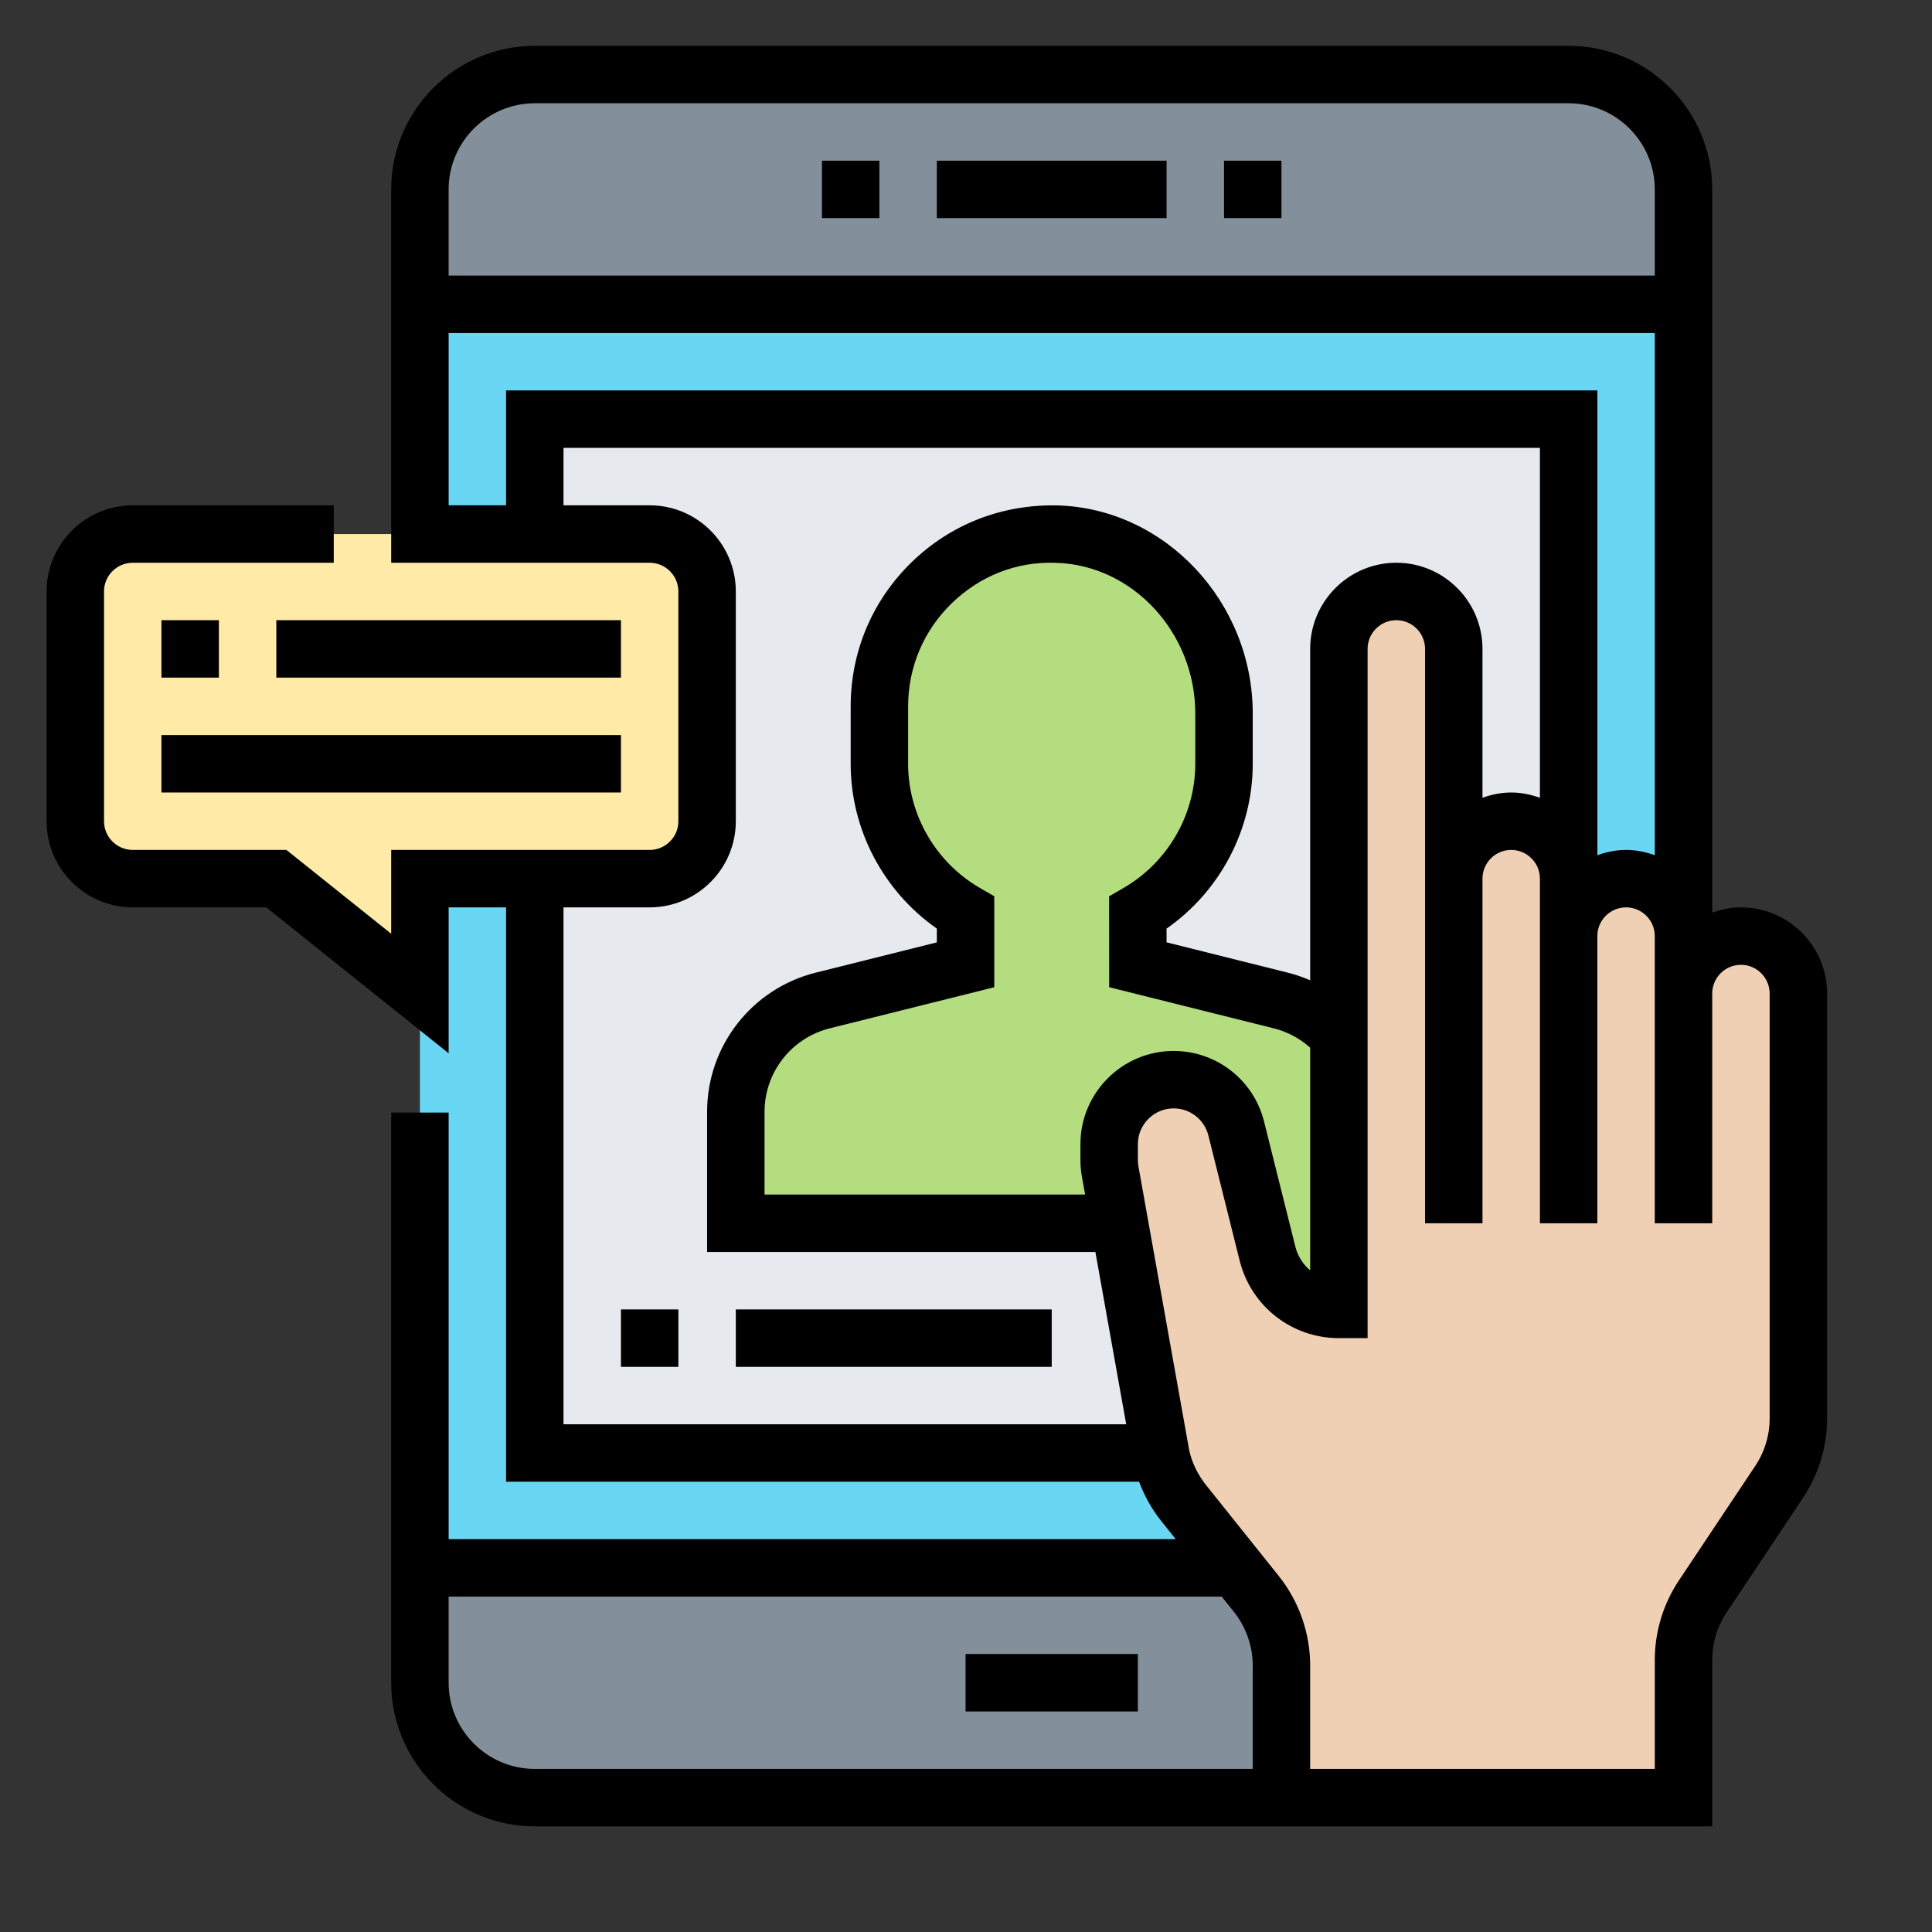 <?xml version="1.0" encoding="UTF-8" standalone="no"?>
<svg
   xmlns:dc="http://purl.org/dc/elements/1.1/"
   xmlns:cc="http://creativecommons.org/ns#"
   xmlns:rdf="http://www.w3.org/1999/02/22-rdf-syntax-ns#"
   xmlns:svg="http://www.w3.org/2000/svg"
   xmlns="http://www.w3.org/2000/svg"
   xmlns:sodipodi="http://sodipodi.sourceforge.net/DTD/sodipodi-0.dtd"
   xmlns:inkscape="http://www.inkscape.org/namespaces/inkscape"
   height="45"
   viewBox="0 0 43.594 43.594"
   width="45"
   class=""
   version="1.1"
   id="svg42"
   sodipodi:docname="usability.svg"
   inkscape:version="0.92.4 (5da689c313, 2019-01-14)">
  <rect x="0" y="0" width="43.594" height="43.594" fill="#333333" stroke="none"/>
  <defs
     id="defs46" />
  <sodipodi:namedview
     pagecolor="#ffffff"
     bordercolor="#666666"
     borderopacity="1"
     objecttolerance="10"
     gridtolerance="10"
     guidetolerance="10"
     inkscape:pageopacity="0"
     inkscape:pageshadow="2"
     inkscape:window-width="1920"
     inkscape:window-height="1017"
     id="namedview44"
     showgrid="false"
     inkscape:zoom="7.375"
     inkscape:cx="41.846181"
     inkscape:cy="12.988275"
     inkscape:window-x="-8"
     inkscape:window-y="-8"
     inkscape:window-maximized="1"
     inkscape:current-layer="svg42" />
  <g
     id="g40"
     transform="matrix(0.081,0,0,0.081,1.051,1.034)">
    <path
       d="M 456,40 V 72 H 104 V 40 C 104,22.32 118.32,8 136,8 h 288 c 17.68,0 32,14.32 32,32 z m 0,0"
       data-original="#838F9B"
       class="active-path"
       style="fill:#838f9b"
       id="path2"
       inkscape:connector-curvature="0" />
    <path
       d="M 344,451.199 V 488 H 136 c -17.68,0 -32,-14.32 -32,-32 v -32 h 227.199 l 5.762,7.199 c 4.559,5.68 7.039,12.723 7.039,20 z m 0,0"
       data-original="#838F9B"
       class="active-path"
       style="fill:#838f9b"
       id="path4"
       inkscape:connector-curvature="0" />
    <path
       d="M 316.719,405.922 331.199,424 H 104 V 232 h 32 v 160 h 174.32 l 0.078,0.641 c 1.043,4.801 3.203,9.359 6.32,13.281 z m 0,0"
       data-original="#69D6F4"
       class=""
       style="fill:#69d6f4"
       id="path6"
       inkscape:connector-curvature="0" />
    <path
       d="M 424,232 V 104 H 136 v 32 H 104 V 72 h 352 v 176 c 0,-4.398 -1.762,-8.398 -4.719,-11.281 C 448.398,233.762 444.398,232 440,232 c -8.801,0 -16,7.199 -16,16 z m 0,0"
       data-original="#69D6F4"
       class=""
       style="fill:#69d6f4"
       id="path8"
       inkscape:connector-curvature="0" />
    <path
       d="m 408,216 c -8.801,0 -16,7.199 -16,16 v -64 c 0,-8.801 -7.199,-16 -16,-16 -4.398,0 -8.398,1.762 -11.281,4.719 C 361.762,159.602 360,163.602 360,168 v 107.84 c -4.16,-4.719 -9.762,-8.238 -16.238,-9.918 L 304,256 V 241.52 C 318.32,233.199 328,217.762 328,200 V 186 C 328,159.762 307.762,136.801 281.441,136 254.32,135.199 232,156.961 232,184 v 16 c 0,17.762 9.68,33.199 24,41.52 V 256 l -39.762,9.922 C 202,269.52 192,282.32 192,296.961 V 328 h 106.879 l 11.441,64 H 136 V 232 h 32 c 8.801,0 16,-7.199 16,-16 v -64 c 0,-8.801 -7.199,-16 -16,-16 h -32 v -32 h 288 v 128 c 0,-4.398 -1.762,-8.398 -4.719,-11.281 C 416.398,217.762 412.398,216 408,216 Z m 0,0"
       data-original="#E6E9ED"
       class=""
       id="path10"
       inkscape:connector-curvature="0"
       style="fill:#e6e9ed" />
    <path
       d="m 8,216 v -64 c 0,-8.801 7.199,-16 16,-16 h 144 c 8.801,0 16,7.199 16,16 v 64 c 0,8.801 -7.199,16 -16,16 h -64 v 32 L 64,232 H 24 C 15.199,232 8,224.801 8,216 Z m 0,0"
       data-original="#FFEAA7"
       class=""
       id="path12"
       inkscape:connector-curvature="0"
       style="fill:#ffeaa7" />
    <path
       d="m 296,310.398 c 0,1.043 0.078,2.16 0.32,3.203 L 298.879,328 H 192 v -31.039 c 0,-14.641 10,-27.441 24.238,-31.039 L 256,256 V 241.52 C 241.68,233.199 232,217.762 232,200 v -16 c 0,-27.039 22.32,-48.801 49.441,-48 C 307.762,136.801 328,159.762 328,186 v 14 c 0,17.762 -9.68,33.199 -24,41.52 V 256 l 39.762,9.922 c 6.477,1.68 12.078,5.199 16.238,9.918 V 352 c -9.441,0 -17.602,-6.398 -19.922,-15.52 l -8.637,-34.879 C 329.441,293.602 322.238,288 314,288 c -4.961,0 -9.441,2 -12.719,5.281 C 298,296.559 296,301.039 296,306 Z m 0,0"
       data-original="#B4DD7F"
       class=""
       id="path14"
       inkscape:connector-curvature="0"
       style="fill:#b4dd7f" />
    <path
       d="m 424,232 v 16 c 0,-8.801 7.199,-16 16,-16 4.398,0 8.398,1.762 11.281,4.719 C 454.238,239.602 456,243.602 456,248 v 16 c 0,-4.398 1.762,-8.398 4.719,-11.281 C 463.602,249.762 467.602,248 472,248 c 8.801,0 16,7.199 16,16 v 118.32 c 0,6.32 -1.84,12.48 -5.359,17.758 l -21.281,31.844 C 457.84,437.199 456,443.359 456,449.68 V 488 H 344 v -36.801 c 0,-7.277 -2.48,-14.32 -7.039,-20 L 331.199,424 316.719,405.922 C 313.602,402 311.441,397.441 310.398,392.641 L 310.32,392 l -11.441,-64 -2.559,-14.398 C 296.078,312.559 296,311.441 296,310.398 V 306 c 0,-4.961 2,-9.441 5.281,-12.719 C 304.559,290 309.039,288 314,288 c 8.238,0 15.441,5.602 17.441,13.602 l 8.637,34.879 C 342.398,345.602 350.559,352 360,352 V 168 c 0,-4.398 1.762,-8.398 4.719,-11.281 C 367.602,153.762 371.602,152 376,152 c 8.801,0 16,7.199 16,16 v 64 c 0,-8.801 7.199,-16 16,-16 4.398,0 8.398,1.762 11.281,4.719 C 422.238,223.602 424,227.602 424,232 Z m 0,0"
       data-original="#F0D0B4"
       class=""
       id="path16"
       inkscape:connector-curvature="0"
       style="fill:#f0d0b4" />
    <path
       d="M 299.902,336 H 184 v -39.016 c 0,-18.391 12.457,-34.344 30.297,-38.809 L 248,249.754 v -3.844 C 233.09,235.496 224,218.312 224,200.008 v -16 c 0,-15.281 6.039,-29.551 17.008,-40.191 10.961,-10.633 25.289,-16.152 40.711,-15.785 C 311.648,128.93 336,154.938 336,186.016 V 200 c 0,18.312 -9.09,35.504 -24.008,45.91 v 3.832 l 33.711,8.434 c 7.961,1.992 15,6.297 20.395,12.449 l -12.043,10.543 c -3.23,-3.695 -7.461,-6.273 -12.238,-7.48 l -45.809,-11.449 -0.023,-25.316 4,-2.312 C 312.328,227.465 320,214.199 320,200 v -13.984 c 0,-22.512 -17.391,-41.352 -38.762,-41.992 -11.039,-0.449 -21.262,3.672 -29.086,11.266 C 244.32,162.887 240,173.09 240,184 v 16 c 0,14.191 7.664,27.457 20.008,34.602 L 264,236.91 v 25.336 l -45.824,11.449 C 207.48,276.375 200,285.953 200,296.984 V 320 h 99.902 z m 0,0"
       data-original="#000000"
       class=""
       style="fill:#000000"
       id="path18"
       inkscape:connector-curvature="0" />
    <path
       d="m 32,160 h 16 v 16 H 32 Z m 0,0"
       data-original="#000000"
       class=""
       style="fill:#000000"
       id="path20"
       inkscape:connector-curvature="0" />
    <path
       d="m 64,160 h 96 v 16 H 64 Z m 0,0"
       data-original="#000000"
       class=""
       style="fill:#000000"
       id="path22"
       inkscape:connector-curvature="0" />
    <path
       d="m 32,192 h 128 v 16 H 32 Z m 0,0"
       data-original="#000000"
       class=""
       style="fill:#000000"
       id="path24"
       inkscape:connector-curvature="0" />
    <path
       d="m 248,32 h 64 v 16 h -64 z m 0,0"
       data-original="#000000"
       class=""
       style="fill:#000000"
       id="path26"
       inkscape:connector-curvature="0" />
    <path
       d="m 328,32 h 16 v 16 h -16 z m 0,0"
       data-original="#000000"
       class=""
       style="fill:#000000"
       id="path28"
       inkscape:connector-curvature="0" />
    <path
       d="m 216,32 h 16 v 16 h -16 z m 0,0"
       data-original="#000000"
       class=""
       style="fill:#000000"
       id="path30"
       inkscape:connector-curvature="0" />
    <path
       d="m 256,448 h 48 v 16 h -48 z m 0,0"
       data-original="#000000"
       class=""
       style="fill:#000000"
       id="path32"
       inkscape:connector-curvature="0" />
    <path
       d="m 472,240 c -2.816,0 -5.488,0.574 -8,1.473 V 40 C 464,17.945 446.055,0 424,0 H 136 C 113.945,0 96,17.945 96,40 v 104 h 72 c 4.406,0 8,3.586 8,8 v 64 c 0,4.414 -3.594,8 -8,8 H 96 v 23.352 L 66.809,224 H 24 c -4.406,0 -8,-3.586 -8,-8 v -64 c 0,-4.414 3.594,-8 8,-8 H 80 V 128 H 24 C 10.77,128 0,138.77 0,152 v 64 c 0,13.23 10.77,24 24,24 H 61.191 L 112,280.648 V 240 h 16 v 160 h 176.336 c 1.48,3.91 3.52,7.625 6.137,10.895 L 314.551,416 H 112 V 297.168 H 96 V 456 c 0,22.055 17.945,40 40,40 h 328 v -46.312 c 0,-4.75 1.391,-9.352 4.031,-13.312 l 21.25,-31.871 C 493.672,397.91 496,390.238 496,382.32 V 264 c 0,-13.23 -10.77,-24 -24,-24 z M 136,16 h 288 c 13.23,0 24,10.77 24,24 V 64 H 112 V 40 c 0,-13.23 10.77,-24 24,-24 z M 112,80 H 448 V 225.473 C 445.488,224.574 442.816,224 440,224 c -2.816,0 -5.488,0.574 -8,1.473 V 96 H 128 v 32 h -16 z m 32,160 h 24 c 13.23,0 24,-10.77 24,-24 v -64 c 0,-13.23 -10.77,-24 -24,-24 h -24 v -16 h 272 v 97.473 C 413.488,208.574 410.816,208 408,208 c -2.816,0 -5.488,0.574 -8,1.473 V 168 c 0,-13.23 -10.77,-24 -24,-24 -13.23,0 -24,10.77 -24,24 v 173.113 c -1.984,-1.648 -3.457,-3.922 -4.121,-6.57 l -8.719,-34.863 C 336.273,288.09 325.902,280 313.969,280 299.648,280 288,291.648 288,305.969 v 4.438 c 0,1.539 0.137,3.066 0.406,4.57 L 300.754,384 H 144 Z m -8,240 c -13.23,0 -24,-10.77 -24,-24 v -24 h 215.352 l 3.383,4.23 C 334.137,440.473 336,445.801 336,451.223 V 480 Z m 344,-97.688 c 0,4.75 -1.391,9.352 -4.031,13.312 l -21.25,31.871 C 450.328,434.098 448,441.77 448,449.688 V 480 h -96 v -28.777 c 0,-9.055 -3.113,-17.926 -8.77,-24.992 L 322.969,400.902 C 320.648,398 319.016,394.551 318.297,391.207 L 304.16,312.16 C 304.047,311.574 304,310.992 304,310.406 v -4.438 C 304,300.473 308.473,296 313.969,296 c 4.582,0 8.559,3.105 9.672,7.543 l 8.719,34.863 C 335.527,351.129 346.895,360 360,360 h 8 V 168 c 0,-4.414 3.594,-8 8,-8 4.406,0 8,3.586 8,8 v 160 h 16 v -96 c 0,-4.414 3.594,-8 8,-8 4.406,0 8,3.586 8,8 v 96 h 16 v -80 c 0,-4.414 3.594,-8 8,-8 4.406,0 8,3.586 8,8 v 80 h 16 v -64 c 0,-4.414 3.594,-8 8,-8 4.406,0 8,3.586 8,8 z m 0,0"
       data-original="#000000"
       class=""
       style="fill:#000000"
       id="path34"
       inkscape:connector-curvature="0" />
    <path
       d="m 160,352 h 16 v 16 h -16 z m 0,0"
       data-original="#000000"
       class=""
       style="fill:#000000"
       id="path36"
       inkscape:connector-curvature="0" />
    <path
       d="m 192,352 h 88 v 16 h -88 z m 0,0"
       data-original="#000000"
       class=""
       style="fill:#000000"
       id="path38"
       inkscape:connector-curvature="0" />
  </g>
</svg>
